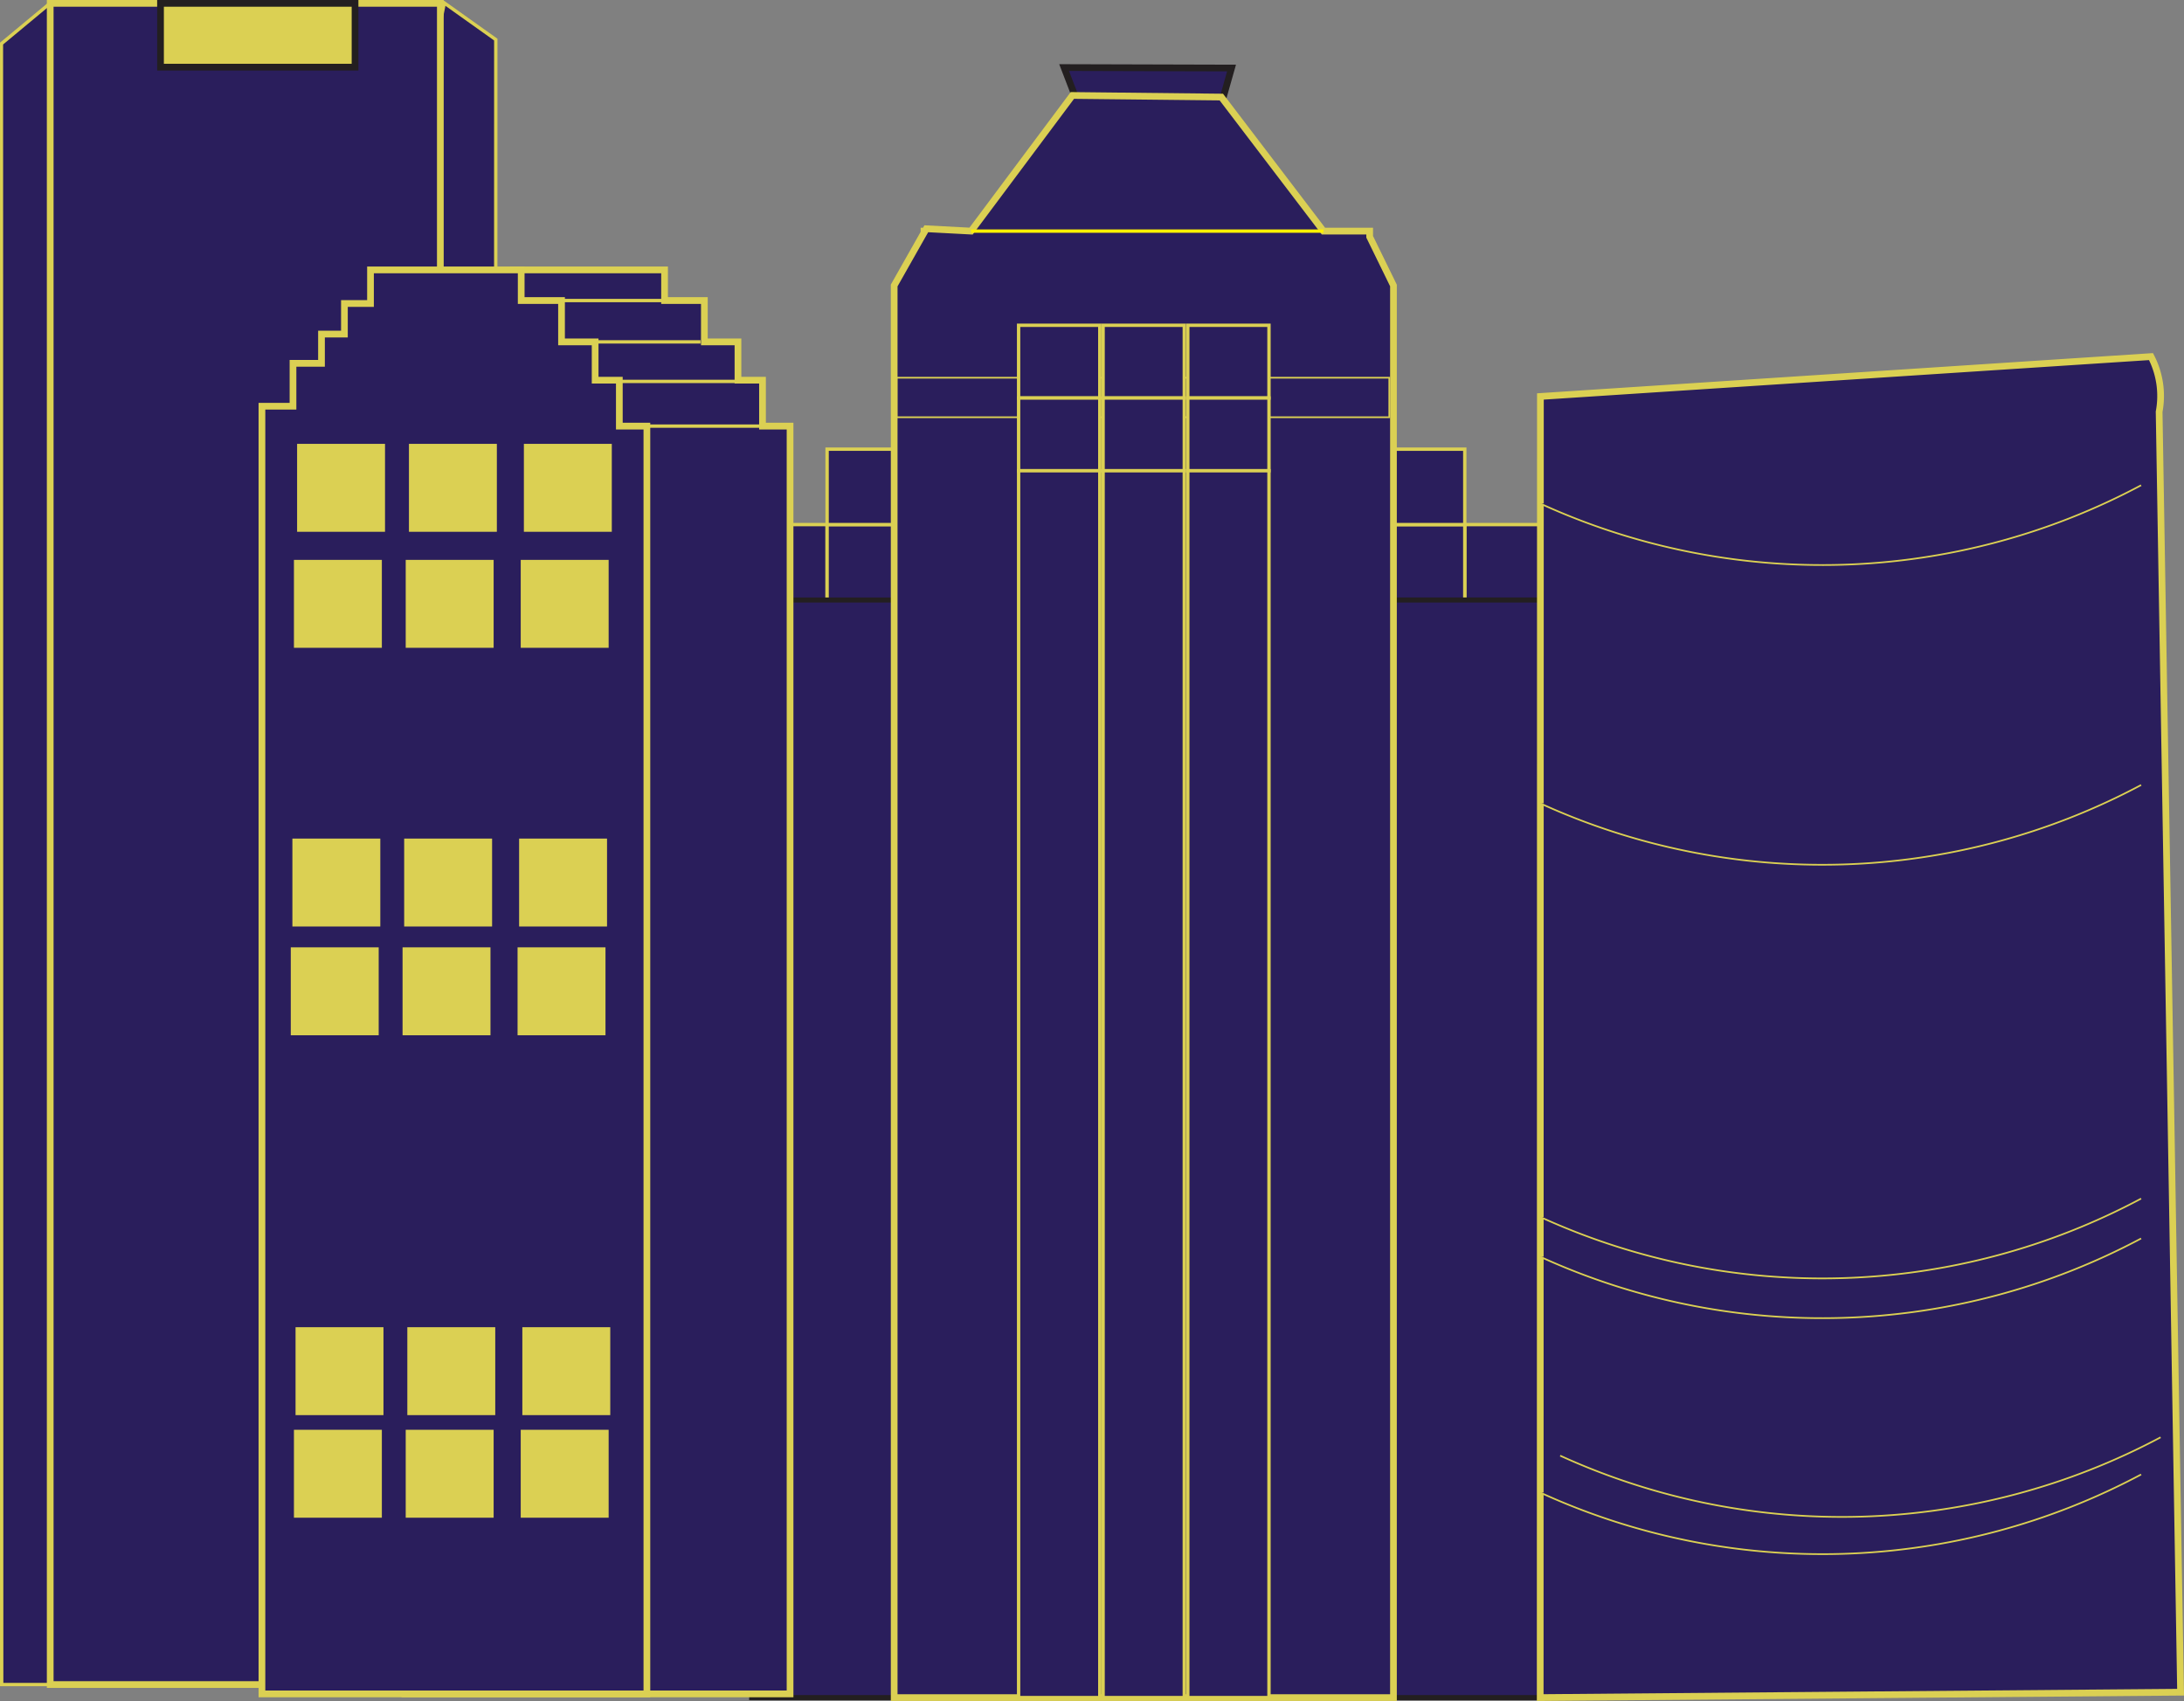 <svg id="Layer_1" data-name="Layer 1" xmlns="http://www.w3.org/2000/svg" viewBox="0 0 324.92 253.05"><rect x="0" y="0" width="324.92" height="253.05" fill="#808080" stroke="none"/><defs><style>.cls-1,.cls-2,.cls-3,.cls-4,.cls-5,.cls-9{fill:#2a1e5c;}.cls-1,.cls-3,.cls-7,.cls-9{stroke:#231f20;}.cls-1,.cls-2,.cls-3,.cls-4,.cls-5,.cls-6,.cls-7,.cls-8,.cls-9{stroke-miterlimit:10;}.cls-2,.cls-4,.cls-5,.cls-6{stroke:#dbd053;}.cls-2,.cls-8,.cls-9{stroke-width:0.5px;}.cls-3{stroke-width:0.75px;}.cls-5{stroke-width:0.25px;}.cls-6,.cls-7{fill:#dbd053;}.cls-8{fill:#fff;stroke:#fff100;}</style></defs><path class="cls-1" d="M327.24,295.15l-21.64-.38L303.77,290l24.91.07Z" transform="translate(-145.46 -279.95)"/><rect class="cls-2" x="363.37" y="357.99" width="11.22" height="11.22" transform="translate(592.51 447.25) rotate(180)"/><rect class="cls-2" x="352.15" y="357.99" width="11.22" height="11.22" transform="translate(570.07 447.25) rotate(180)"/><rect class="cls-2" x="352.15" y="346.77" width="11.22" height="11.22" transform="translate(570.07 424.81) rotate(180)"/><rect class="cls-3" x="349.76" y="369.21" width="24.84" height="163.28" transform="translate(578.9 621.75) rotate(180)"/><rect class="cls-2" x="111.83" y="78.04" width="11.22" height="11.22"/><rect class="cls-2" x="123.05" y="78.04" width="11.22" height="11.22"/><rect class="cls-2" x="123.05" y="66.82" width="11.22" height="11.22"/><rect class="cls-3" x="111.83" y="89.26" width="24.84" height="163.28"/><path class="cls-4" d="M349.23,315.18v-.85h-6.88l-15.19-19.94L305,294.15l-15.07,20.18-6.66-.35-.2.35h-.14v.24l-4.44,7.85V532.49h74.28V322.42Z" transform="translate(-145.46 -279.95)"/><rect class="cls-5" x="133.42" y="56.19" width="73.27" height="5.88"/><rect class="cls-2" x="151.54" y="48.39" width="12.08" height="10.82"/><rect class="cls-2" x="164.11" y="48.39" width="12.08" height="10.82"/><rect class="cls-2" x="176.71" y="48.39" width="12.08" height="10.82"/><rect class="cls-2" x="151.54" y="59.21" width="12.08" height="10.82"/><rect class="cls-2" x="164.11" y="59.21" width="12.08" height="10.82"/><rect class="cls-2" x="176.71" y="59.21" width="12.08" height="10.82"/><rect class="cls-2" x="151.54" y="70.03" width="12.08" height="182.51"/><rect class="cls-2" x="164.11" y="70.03" width="12.08" height="182.51"/><rect class="cls-2" x="176.71" y="70.03" width="12.08" height="182.51"/><path class="cls-2" d="M145.71,530.55h58l-50.82-250.1-7.22,6Z" transform="translate(-145.46 -279.95)"/><path class="cls-2" d="M219.18,530.55h-58q25.2-125.08,50.38-250.16l7.66,5.45Z" transform="translate(-145.46 -279.95)"/><rect class="cls-4" x="7.47" y="0.5" width="58.04" height="250.1"/><path class="cls-4" d="M242.31,531.94H263V343.34h-4.1v-6.83h-3.65v-5.7h-5v-6.15h-5.92V320.1H221.84v5H218v4.55h-3.42V334h-4.24v6.38H205.7V531.94h36.61Z" transform="translate(-145.46 -279.95)"/><path class="cls-4" d="M221.05,531.94H241.7V343.34h-4.1v-6.83H234v-5.7h-5v-6.15H223V320.1H200.58v5H196.7v4.55h-3.41V334h-4.24v6.38h-4.62V531.94h36.62Z" transform="translate(-145.46 -279.95)"/><path class="cls-2" d="M229,324.66h15.34" transform="translate(-145.46 -279.95)"/><path class="cls-2" d="M234.34,330.81h15.34" transform="translate(-145.46 -279.95)"/><path class="cls-2" d="M237.92,336.69H255" transform="translate(-145.46 -279.95)"/><path class="cls-2" d="M242,343.34h17.05" transform="translate(-145.46 -279.95)"/><rect class="cls-6" x="44.7" y="66.53" width="12.08" height="12.08"/><rect class="cls-6" x="61.34" y="66.53" width="12.08" height="12.08"/><rect class="cls-6" x="78.44" y="66.53" width="12.08" height="12.08"/><rect class="cls-6" x="44.23" y="83.79" width="12.08" height="12.08"/><rect class="cls-6" x="60.86" y="83.79" width="12.08" height="12.08"/><rect class="cls-6" x="77.97" y="83.79" width="12.08" height="12.08"/><rect class="cls-6" x="44" y="125.25" width="12.08" height="12.08"/><rect class="cls-6" x="60.63" y="125.25" width="12.08" height="12.08"/><rect class="cls-6" x="77.73" y="125.25" width="12.08" height="12.08"/><rect class="cls-6" x="43.76" y="141.43" width="12.08" height="12.08"/><rect class="cls-6" x="60.39" y="141.43" width="12.08" height="12.08"/><rect class="cls-6" x="77.5" y="141.43" width="12.08" height="12.08"/><rect class="cls-6" x="44.47" y="197.94" width="12.08" height="12.08"/><rect class="cls-6" x="61.1" y="197.94" width="12.08" height="12.08"/><rect class="cls-6" x="78.21" y="197.94" width="12.08" height="12.08"/><rect class="cls-6" x="44.23" y="213.2" width="12.08" height="12.08"/><rect class="cls-6" x="60.86" y="213.2" width="12.08" height="12.08"/><rect class="cls-6" x="77.97" y="213.2" width="12.08" height="12.08"/><rect class="cls-7" x="23.88" y="0.5" width="28.94" height="9.49"/><line class="cls-8" x1="144.46" y1="34.38" x2="196.9" y2="34.38"/><path class="cls-4" d="M374.63,338.93,465.47,333a12.71,12.71,0,0,1,1.21,8.21q1.6,95.24,3.19,190.48l-95.27.8Z" transform="translate(-145.46 -279.95)"/><path class="cls-5" d="M374.63,502A100.77,100.77,0,0,0,464,499.3" transform="translate(-145.46 -279.95)"/><path class="cls-5" d="M374.63,466.92A100.86,100.86,0,0,0,464,464.19" transform="translate(-145.46 -279.95)"/><path class="cls-5" d="M374.63,461A100.77,100.77,0,0,0,464,458.26" transform="translate(-145.46 -279.95)"/><path class="cls-5" d="M377.57,496.5a100.88,100.88,0,0,0,89.33-2.73" transform="translate(-145.46 -279.95)"/><path class="cls-5" d="M374.63,399.47A100.82,100.82,0,0,0,464,396.73" transform="translate(-145.46 -279.95)"/><path class="cls-5" d="M374.63,354.87A100.77,100.77,0,0,0,464,352.14" transform="translate(-145.46 -279.95)"/><path class="cls-9" d="M147.09,295" transform="translate(-145.46 -279.95)"/></svg>